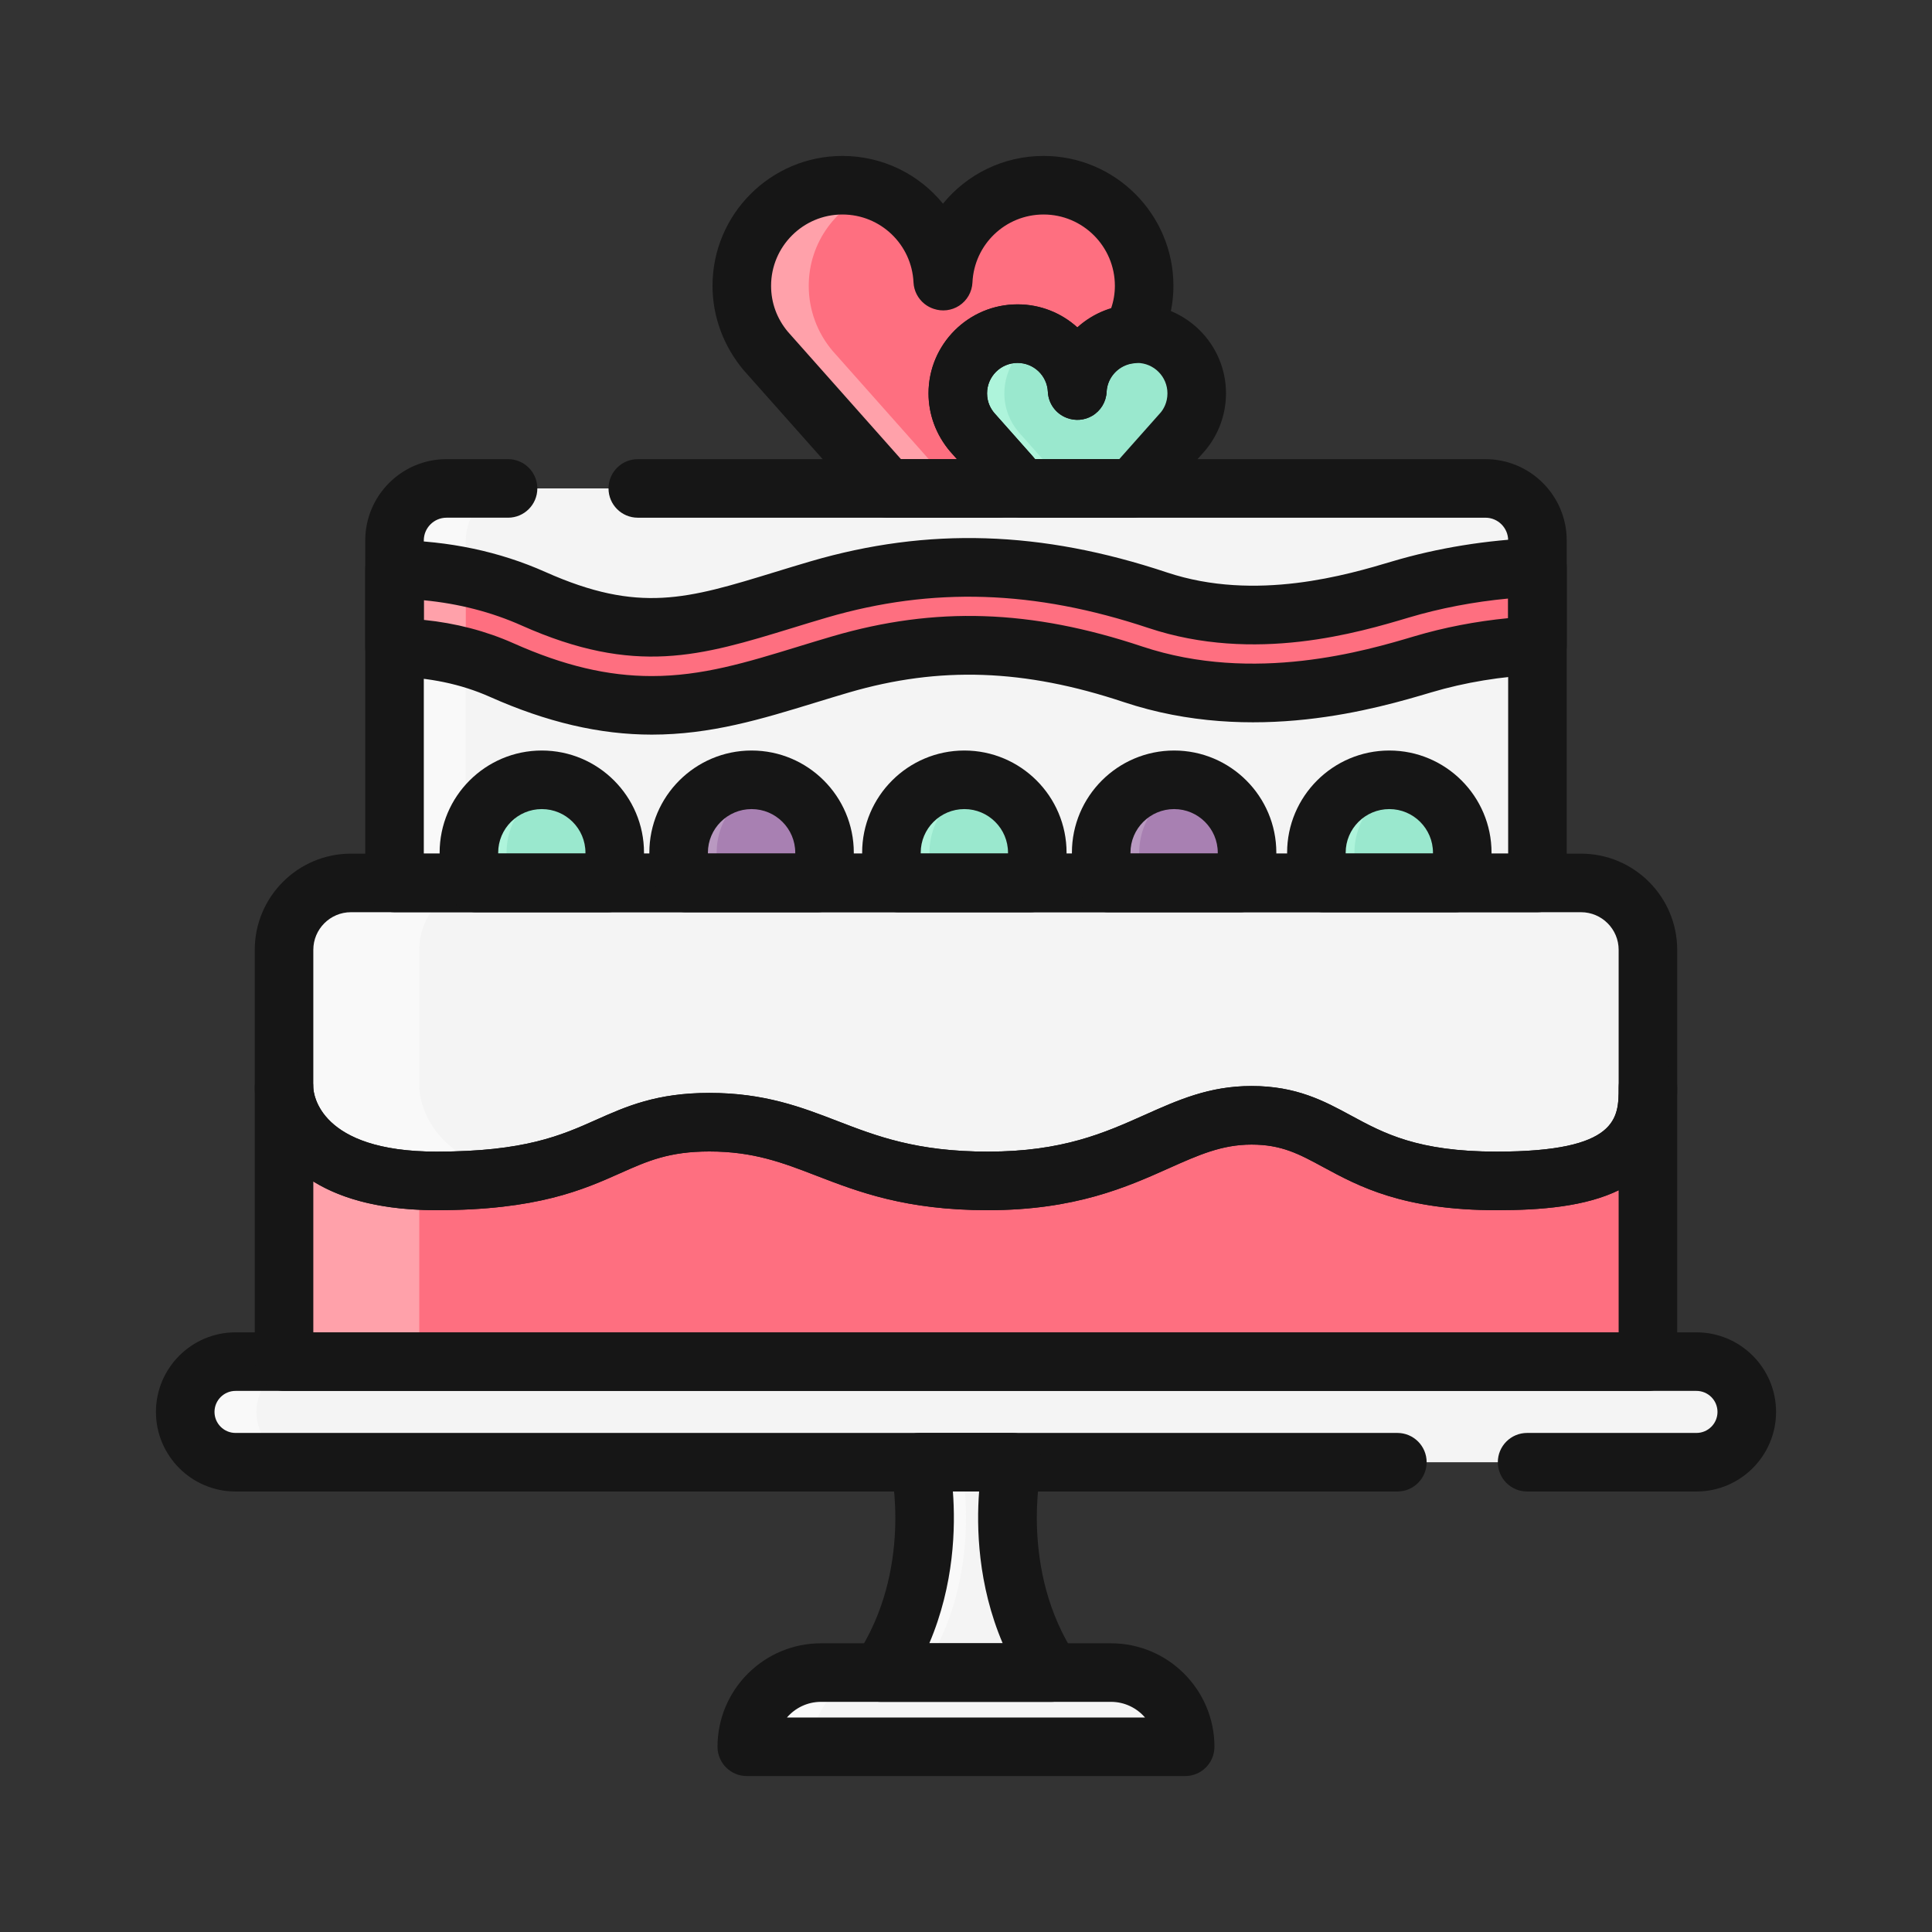 <?xml version="1.0" encoding="utf-8"?>
<!-- Generator: Adobe Illustrator 24.3.0, SVG Export Plug-In . SVG Version: 6.00 Build 0)  -->
<svg version="1.1" id="Layer_1" xmlns="http://www.w3.org/2000/svg" xmlns:xlink="http://www.w3.org/1999/xlink" x="0px" y="0px"
	 viewBox="0 0 300 300" enable-background="new 0 0 300 300" xml:space="preserve">
<rect x="0" y="0" width="300" height="300" fill="#333333" stroke="none"/>
<g>
	<g>
		<g>
			<path fill="#F4F4F4" d="M271.239,219.242c0,4.312-3.499,7.811-7.814,7.811H36.57c-4.316,0-7.808-3.499-7.808-7.811l0,0
				c0-4.313,3.493-7.808,7.808-7.808h226.855C267.74,211.433,271.239,214.929,271.239,219.242L271.239,219.242z"/>
		</g>
		<g>
			<path fill="#F9F9F9" d="M39.831,219.242c0-4.313,3.493-7.808,7.808-7.808H36.57c-4.316,0-7.808,3.496-7.808,7.808
				c0,4.312,3.493,7.811,7.808,7.811h11.07C43.324,227.053,39.831,223.554,39.831,219.242z"/>
		</g>
		<g>
			<path fill="#F4F4F4" d="M172.507,259.716h-45.02c-6.37,0-11.526,5.159-11.526,11.523h68.073
				C184.033,264.875,178.877,259.716,172.507,259.716z"/>
		</g>
		<g>
			<path fill="#F4F4F4" d="M157.234,227.053H150h-7.234c0,0,4.043,17.508-6.062,32.663H150h13.296
				C153.191,244.561,157.234,227.053,157.234,227.053z"/>
		</g>
		<g>
			<path fill="#F9F9F9" d="M137.562,259.716h5.576c10.105-15.155,6.062-32.663,6.062-32.663h-6.435c0,0,4.043,17.508-6.062,32.663
				h-9.217c-6.37,0-11.526,5.159-11.526,11.523h10.076C126.037,264.875,131.192,259.716,137.562,259.716z"/>
		</g>
		<g>
			<path fill="#F4F4F4" d="M255.888,168.893v-21.406c0-5.739-4.647-10.386-10.39-10.386H54.495c-5.742,0-10.389,4.647-10.389,10.386
				v21.406c0,0-0.065,14.477,23.679,14.477c26.272,0,25.964-9.117,42.363-9.117c16.623,0,21.063,9.117,43.239,9.117
				c22.182,0,28.054-10.188,40.948-10.188c13.533,0,14.48,10.188,38.07,10.188C250.637,183.37,255.888,178.546,255.888,168.893z"/>
		</g>
		<g>
			<path fill="#FE6F80" d="M232.404,183.37c-23.59,0-24.538-10.188-38.07-10.188c-12.893,0-18.766,10.188-40.948,10.188
				c-22.176,0-26.616-9.117-43.239-9.117c-16.398,0-16.09,9.117-42.363,9.117c-23.745,0-23.679-14.477-23.679-14.477v42.54h211.783
				v-42.54C255.888,178.546,250.637,183.37,232.404,183.37z"/>
		</g>
		<g>
			<path fill="#F9F9F9" d="M65.103,168.893v-21.406c0-5.739,4.647-10.386,10.389-10.386H54.246c-5.742,0-10.389,4.647-10.389,10.386
				v21.406c0,0-0.071,14.477,23.673,14.477c4.979,0,8.998-0.329,12.361-0.858C65.103,179.43,65.103,168.893,65.103,168.893z"/>
		</g>
		<g>
			<g>
				<path fill="#FFA1AA" d="M43.857,168.893v42.54h21.246v-28.158C43.857,182.299,43.857,168.893,43.857,168.893z"/>
			</g>
		</g>
		<g>
			<path fill="#F4F4F4" d="M230.664,75.842H69.336c-4.469,0-8.074,3.614-8.074,8.075v53.184h177.471V83.917
				C238.733,79.456,235.127,75.842,230.664,75.842z"/>
		</g>
		<g>
			<path fill="#F9F9F9" d="M80.406,75.842h-11.07c-4.469,0-8.074,3.614-8.074,8.075v53.184h11.07V83.917
				C72.331,79.456,75.937,75.842,80.406,75.842z"/>
		</g>
		<g>
			<path fill="#9AE8CE" d="M94.347,137.101c0.657-1.433,1.048-3.019,1.048-4.694c0-6.251-5.067-11.319-11.325-11.319
				c-6.251,0-11.319,5.067-11.319,11.319c0,1.675,0.385,3.262,1.042,4.694H94.347z"/>
		</g>
		<g>
			<path fill="#AEF4DB" d="M87.025,121.525c-0.947-0.257-1.924-0.438-2.954-0.438c-6.251,0-11.319,5.067-11.319,11.319
				c0,1.675,0.385,3.262,1.042,4.694h5.908c-0.657-1.433-1.042-3.019-1.042-4.694C78.66,127.185,82.218,122.831,87.025,121.525z"/>
		</g>
		<g>
			<path fill="#A880B2" d="M126.984,137.101c0.657-1.433,1.048-3.019,1.048-4.694c0-6.251-5.074-11.319-11.325-11.319
				c-6.257,0-11.331,5.067-11.331,11.319c0,1.675,0.397,3.262,1.054,4.694H126.984z"/>
		</g>
		<g>
			<path fill="#9AE8CE" d="M160.022,137.101c0.657-1.433,1.048-3.019,1.048-4.694c0-6.251-5.073-11.319-11.325-11.319
				c-6.251,0-11.325,5.067-11.325,11.319c0,1.675,0.391,3.262,1.048,4.694H160.022z"/>
		</g>
		<g>
			<path fill="#A880B2" d="M192.593,137.101c0.657-1.433,1.048-3.019,1.048-4.694c0-6.251-5.073-11.319-11.325-11.319
				c-6.251,0-11.325,5.067-11.325,11.319c0,1.675,0.391,3.262,1.048,4.694H192.593z"/>
		</g>
		<g>
			<path fill="#9AE8CE" d="M226.011,137.101c0.657-1.433,1.048-3.019,1.048-4.694c0-6.251-5.073-11.319-11.325-11.319
				c-6.257,0-11.325,5.067-11.325,11.319c0,1.675,0.391,3.262,1.048,4.694H226.011z"/>
		</g>
		<g>
			<path fill="#FE6F80" d="M238.733,88.09c-7.702,0.284-15.078,1.598-21.252,3.439c-7.317,2.184-22.543,6.731-37.727,1.666
				c-18.588-6.195-35.3-6.725-52.592-1.675c-1.888,0.55-3.706,1.107-5.476,1.652c-13.698,4.2-22.75,6.974-38.852-0.204
				c-7.423-3.306-14.864-4.466-21.572-4.552v12.13c5.245,0.08,10.999,0.989,16.635,3.499c9.01,4.014,16.493,5.482,23.307,5.482
				c8.501,0,15.966-2.288,24.035-4.763c1.723-0.527,3.487-1.068,5.322-1.604c15.019-4.387,29.008-3.91,45.358,1.539
				c18.825,6.275,37.183,0.787,45.032-1.548c5.405-1.613,11.55-2.661,17.783-2.927V88.09z"/>
		</g>
		<g>
			<path fill="#FFA1AA" d="M72.331,89.608c-3.818-0.793-7.548-1.148-11.07-1.193v12.13c3.522,0.053,7.276,0.536,11.07,1.569V89.608z
				"/>
		</g>
		<g>
			<path fill="#FE6F80" d="M137.858,75.842h17.132l1.859-2.093l-5.938-6.692h0.006c-1.367-1.616-2.19-3.7-2.19-5.976
				c0-5.127,4.15-9.273,9.276-9.273c4.973,0,9.022,3.916,9.253,8.832l0.006-0.006l0.03,0.015c0.225-4.635,3.842-8.341,8.412-8.764
				c1.231-2.226,1.959-4.774,1.959-7.501c0-8.625-6.985-15.622-15.617-15.622c-8.383,0-15.202,6.604-15.587,14.894l-0.053-0.021
				l-0.018,0.003c-0.391-8.273-7.205-14.877-15.587-14.877c-8.625,0-15.616,6.997-15.616,15.622c0,3.839,1.391,7.344,3.682,10.07
				h-0.006L137.858,75.842z"/>
		</g>
		<g>
			<path fill="#FFA1AA" d="M129.257,54.454L129.257,54.454c-2.291-2.726-3.676-6.231-3.676-10.07
				c0-6.799,4.369-12.529,10.436-14.672c-1.64-0.583-3.374-0.95-5.215-0.95c-8.625,0-15.616,6.997-15.616,15.622
				c0,3.839,1.391,7.344,3.682,10.07h-0.006l18.996,21.389h10.395L129.257,54.454"/>
		</g>
		<g>
			<path fill="#9AE8CE" d="M185.827,61.081c0-5.127-4.15-9.273-9.276-9.273c-4.973,0-9.028,3.916-9.259,8.841l-0.03-0.015
				l-0.006,0.006c-0.231-4.916-4.28-8.832-9.253-8.832c-5.126,0-9.276,4.147-9.276,9.273c0,2.276,0.823,4.36,2.19,5.976h-0.006
				l7.802,8.785h17.126l7.802-8.785h-0.006C185.004,65.441,185.827,63.357,185.827,61.081z"/>
		</g>
		<g>
			<path fill="#AEF4DB" d="M158.146,67.057c-1.368-1.616-2.191-3.7-2.191-5.976c0-3.839,2.327-7.127,5.648-8.536
				c-1.107-0.47-2.32-0.737-3.599-0.737c-5.126,0-9.276,4.147-9.276,9.273c0,2.276,0.823,4.36,2.19,5.976h-0.006l7.802,8.785h7.228
				l-7.802-8.785H158.146z"/>
		</g>
		<g>
			<path fill="#B999C1" d="M119.655,121.525c-0.947-0.257-1.924-0.438-2.954-0.438c-6.251,0-11.325,5.067-11.325,11.319
				c0,1.675,0.391,3.262,1.048,4.694h5.908c-0.657-1.433-1.048-3.019-1.048-4.694C111.284,127.185,114.842,122.831,119.655,121.525z
				"/>
		</g>
		<g>
			<path fill="#AEF4DB" d="M152.699,121.525c-0.947-0.257-1.924-0.438-2.954-0.438c-6.251,0-11.325,5.067-11.325,11.319
				c0,1.675,0.391,3.262,1.048,4.694h5.908c-0.657-1.433-1.048-3.019-1.048-4.694C144.329,127.185,147.886,122.831,152.699,121.525z
				"/>
		</g>
		<g>
			<path fill="#B999C1" d="M185.265,121.525c-0.947-0.257-1.924-0.438-2.954-0.438c-6.251,0-11.319,5.067-11.319,11.319
				c0,1.675,0.385,3.262,1.042,4.694h5.908c-0.657-1.433-1.042-3.019-1.042-4.694C176.9,127.185,180.457,122.831,185.265,121.525z"
				/>
		</g>
		<g>
			<path fill="#AEF4DB" d="M218.688,121.525c-0.947-0.257-1.924-0.438-2.954-0.438c-6.251,0-11.325,5.067-11.325,11.319
				c0,1.675,0.391,3.262,1.048,4.694h5.908c-0.657-1.433-1.048-3.019-1.048-4.694C210.317,127.185,213.875,122.831,218.688,121.525z
				"/>
		</g>
	</g>
	<g>
		<g>
			<path fill="#161616" d="M263.424,231.599h-26.296c-2.51,0-4.546-2.036-4.546-4.547c0-2.51,2.036-4.546,4.546-4.546h26.296
				c1.803,0,3.268-1.465,3.268-3.265c0-1.8-1.465-3.262-3.268-3.262H36.57c-1.8,0-3.262,1.462-3.262,3.262
				c0,1.8,1.462,3.265,3.262,3.265h180.413c2.51,0,4.546,2.036,4.546,4.546c0,2.51-2.036,4.547-4.546,4.547H36.57
				c-6.814,0-12.355-5.544-12.355-12.358c0-6.814,5.541-12.355,12.355-12.355h226.855c6.817,0,12.361,5.541,12.361,12.355
				C275.785,226.055,270.241,231.599,263.424,231.599z"/>
		</g>
		<g>
			<path fill="#161616" d="M184.033,275.785h-68.072c-2.51,0-4.547-2.036-4.547-4.546c0-8.862,7.21-16.069,16.072-16.069h45.02
				c8.862,0,16.072,7.207,16.072,16.069C188.58,273.749,186.543,275.785,184.033,275.785z M122.197,266.692h55.599
				c-1.282-1.486-3.176-2.43-5.289-2.43h-45.02C125.373,264.262,123.479,265.206,122.197,266.692z"/>
		</g>
		<g>
			<path fill="#161616" d="M163.296,264.262h-26.592c-1.675,0-3.217-0.923-4.008-2.4c-0.793-1.48-0.704-3.274,0.225-4.668
				c8.912-13.367,5.452-28.963,5.414-29.117c-0.311-1.35,0.009-2.77,0.873-3.854c0.861-1.086,2.173-1.717,3.558-1.717h14.468
				c1.385,0,2.696,0.63,3.558,1.717c0.861,1.08,1.181,2.492,0.876,3.839l0,0c-0.036,0.157-3.431,15.874,5.411,29.132
				c0.929,1.394,1.018,3.188,0.225,4.668C166.513,263.339,164.971,264.262,163.296,264.262z M144.302,255.169h11.396
				c-3.881-9.111-4.082-18.041-3.661-23.57h-4.073C148.384,237.128,148.183,246.059,144.302,255.169z"/>
		</g>
		<g>
			<path fill="#161616" d="M232.404,187.917c-14.575,0-21.427-3.709-26.932-6.689c-3.747-2.031-6.459-3.499-11.138-3.499
				c-4.609,0-8.234,1.622-12.825,3.673c-6.488,2.904-14.566,6.515-28.122,6.515c-12.731,0-20.107-2.844-26.616-5.355
				c-5.233-2.019-9.756-3.762-16.623-3.762c-6.269,0-9.602,1.486-13.82,3.365c-5.745,2.563-12.899,5.751-28.543,5.751
				c-10.304,0-18.041-2.525-23.002-7.506c-5.106-5.129-5.227-10.895-5.224-11.538v-21.385c0-8.235,6.701-14.933,14.936-14.933
				h191.004c8.234,0,14.936,6.698,14.936,14.933v21.406C260.435,185.655,246.266,187.917,232.404,187.917z M194.334,168.636
				c6.985,0,11.298,2.335,15.469,4.594c5.079,2.75,10.33,5.594,22.602,5.594c18.938,0,18.938-5.275,18.938-9.931v-21.406
				c0-3.22-2.622-5.84-5.843-5.84H54.495c-3.22,0-5.843,2.62-5.843,5.84v21.406c0.038,0.953,0.912,9.931,19.133,9.931
				c13.71,0,19.367-2.522,24.84-4.964c4.582-2.042,9.318-4.153,17.523-4.153c8.56,0,14.323,2.223,19.897,4.372
				c6.047,2.332,12.301,4.745,23.342,4.745c11.615,0,18.121-2.91,24.41-5.722C182.935,170.805,187.786,168.636,194.334,168.636z"/>
		</g>
		<g>
			<path fill="#161616" d="M255.888,215.98H44.106c-2.51,0-4.546-2.036-4.546-4.546v-42.534c0-0.009,0-0.018,0-0.027
				c0.012-2.504,2.045-4.526,4.546-4.526c0.003,0,0.006,0,0.009,0c2.507,0.006,4.538,2.039,4.538,4.546v0.024
				c0.038,0.941,0.924,9.907,19.133,9.907c13.71,0,19.367-2.522,24.84-4.964c4.582-2.042,9.318-4.153,17.523-4.153
				c8.56,0,14.323,2.223,19.897,4.372c6.047,2.332,12.301,4.745,23.342,4.745c11.615,0,18.121-2.91,24.41-5.722
				c5.138-2.297,9.99-4.467,16.537-4.467c6.985,0,11.298,2.335,15.469,4.594c5.079,2.75,10.33,5.594,22.602,5.594
				c18.938,0,18.938-5.275,18.938-9.931c0-2.51,2.036-4.546,4.546-4.546c2.51,0,4.547,2.036,4.547,4.546v42.54
				C260.435,213.943,258.398,215.98,255.888,215.98z M48.652,206.887h202.69v-22.06c-5.242,2.546-12.127,3.09-18.938,3.09
				c-14.575,0-21.427-3.709-26.932-6.689c-3.747-2.031-6.459-3.499-11.138-3.499c-4.609,0-8.234,1.622-12.825,3.673
				c-6.488,2.904-14.566,6.515-28.122,6.515c-12.731,0-20.107-2.844-26.616-5.355c-5.233-2.019-9.756-3.762-16.623-3.762
				c-6.269,0-9.602,1.486-13.82,3.365c-5.745,2.563-12.899,5.751-28.543,5.751c-7.93,0-14.341-1.495-19.133-4.458V206.887z"/>
		</g>
		<g>
			<path fill="#161616" d="M238.733,141.647H61.261c-2.51,0-4.546-2.036-4.546-4.546V83.917c0-6.959,5.662-12.621,12.621-12.621
				h9.555c2.51,0,4.546,2.036,4.546,4.546c0,2.51-2.036,4.546-4.546,4.546h-9.555c-1.945,0-3.528,1.584-3.528,3.528v48.637h168.378
				V83.917c0-1.945-1.581-3.528-3.522-3.528H99.036c-2.51,0-4.546-2.036-4.546-4.546c0-2.51,2.036-4.546,4.546-4.546h131.628
				c6.956,0,12.615,5.662,12.615,12.621v53.184C243.279,139.611,241.243,141.647,238.733,141.647z"/>
		</g>
		<g>
			<path fill="#161616" d="M94.407,141.647H73.853c-1.776,0-3.392-1.036-4.132-2.652c-0.968-2.104-1.456-4.322-1.456-6.589
				c0-8.75,7.116-15.865,15.865-15.865c8.753,0,15.871,7.116,15.871,15.865c0,2.258-0.491,4.475-1.462,6.589
				C97.799,140.611,96.183,141.647,94.407,141.647z M77.36,132.554h13.545c0.003-0.05,0.003-0.098,0.003-0.148
				c0-3.735-3.04-6.772-6.778-6.772c-3.735,0-6.772,3.037-6.772,6.772C77.357,132.456,77.357,132.504,77.36,132.554z"/>
		</g>
		<g>
			<path fill="#161616" d="M126.984,141.647H106.43c-1.776,0-3.392-1.036-4.132-2.652c-0.974-2.122-1.468-4.339-1.468-6.589
				c0-8.75,7.122-15.865,15.877-15.865c8.752,0,15.871,7.116,15.871,15.865c0,2.258-0.491,4.475-1.462,6.589
				C130.376,140.611,128.76,141.647,126.984,141.647z M109.926,132.554h13.557c0.003-0.05,0.003-0.098,0.003-0.148
				c0-3.735-3.04-6.772-6.778-6.772c-3.741,0-6.784,3.037-6.784,6.772C109.923,132.456,109.923,132.504,109.926,132.554z"/>
		</g>
		<g>
			<path fill="#161616" d="M160.022,141.647h-20.554c-1.776,0-3.392-1.036-4.132-2.652c-0.971-2.113-1.462-4.33-1.462-6.589
				c0-8.75,7.119-15.865,15.871-15.865s15.871,7.116,15.871,15.865c0,2.258-0.491,4.475-1.462,6.589
				C163.414,140.611,161.798,141.647,160.022,141.647z M142.97,132.554h13.551c0.003-0.05,0.003-0.098,0.003-0.148
				c0-3.735-3.04-6.772-6.778-6.772c-3.738,0-6.778,3.037-6.778,6.772C142.967,132.456,142.967,132.504,142.97,132.554z"/>
		</g>
		<g>
			<path fill="#161616" d="M192.593,141.647H172.04c-1.776,0-3.392-1.036-4.132-2.652c-0.971-2.113-1.462-4.33-1.462-6.589
				c0-8.75,7.119-15.865,15.871-15.865s15.871,7.116,15.871,15.865c0,2.258-0.491,4.475-1.462,6.589
				C195.985,140.611,194.369,141.647,192.593,141.647z M175.541,132.554h13.551c0.003-0.05,0.003-0.098,0.003-0.148
				c0-3.735-3.04-6.772-6.778-6.772c-3.738,0-6.778,3.037-6.778,6.772C175.538,132.456,175.538,132.504,175.541,132.554z"/>
		</g>
		<g>
			<path fill="#161616" d="M226.011,141.647h-20.554c-1.776,0-3.392-1.036-4.132-2.652c-0.971-2.113-1.462-4.33-1.462-6.589
				c0-8.75,7.119-15.865,15.871-15.865c8.752,0,15.871,7.116,15.871,15.865c0,2.258-0.491,4.475-1.462,6.589
				C229.403,140.611,227.787,141.647,226.011,141.647z M208.959,132.554h13.55c0.003-0.05,0.003-0.098,0.003-0.148
				c0-3.735-3.04-6.772-6.778-6.772c-3.738,0-6.778,3.037-6.778,6.772C208.956,132.456,208.956,132.504,208.959,132.554z"/>
		</g>
		<g>
			<path fill="#161616" d="M101.203,114.072c-8.054,0-16.283-1.921-25.156-5.875c-4.443-1.977-9.439-3.022-14.853-3.105
				c-2.483-0.038-4.478-2.063-4.478-4.546v-12.13c0-1.216,0.488-2.38,1.353-3.235s1.971-1.362,3.253-1.311
				c8.374,0.106,16.235,1.77,23.363,4.946c14.554,6.488,22.051,4.185,35.67,0.009c1.785-0.548,3.626-1.11,5.535-1.669
				c18.227-5.319,35.8-4.771,55.303,1.729c13.814,4.612,28.119,0.34,34.986-1.711c7.015-2.09,14.755-3.345,22.386-3.626
				c1.231-0.065,2.433,0.414,3.324,1.27c0.888,0.858,1.391,2.039,1.391,3.274v12.133c0,2.436-1.918,4.437-4.351,4.543
				c-5.722,0.243-11.488,1.19-16.679,2.741c-8.306,2.469-27.622,8.22-47.77,1.504c-15.421-5.135-28.569-5.597-42.644-1.489
				c-1.687,0.494-3.312,0.992-4.899,1.477l-0.37,0.113C118.249,111.663,110.39,114.072,101.203,114.072z M65.808,96.257
				c4.967,0.503,9.638,1.72,13.938,3.635c7.794,3.472,14.61,5.088,21.456,5.088c7.823,0,14.72-2.113,22.703-4.561l0.37-0.115
				c1.625-0.497,3.285-1.003,5.011-1.507c15.957-4.662,30.783-4.177,48.069,1.589c17.419,5.805,34.818,0.634,42.247-1.578
				c4.612-1.376,9.575-2.332,14.584-2.821v-3.046c-5.304,0.497-10.555,1.498-15.406,2.945c-7.767,2.318-23.922,7.142-40.465,1.622
				c-17.665-5.887-33.515-6.402-49.878-1.625c-1.871,0.545-3.664,1.095-5.414,1.634c-14.154,4.339-24.387,7.474-42.04-0.397
				c-4.683-2.087-9.771-3.395-15.175-3.913V96.257z"/>
		</g>
		<g>
			<path fill="#161616" d="M154.99,80.388h-17.132c-1.299,0-2.537-0.556-3.398-1.527l-18.997-21.389
				c-3.14-3.744-4.825-8.356-4.825-13.089c0-11.12,9.046-20.169,20.163-20.169c6.293,0,11.923,2.874,15.622,7.412
				c3.7-4.538,9.33-7.412,15.623-7.412c11.117,0,20.163,9.049,20.163,20.169c0,3.357-0.873,6.713-2.528,9.703
				c-0.728,1.314-2.06,2.187-3.558,2.323c-2.335,0.216-4.179,2.134-4.292,4.458c-0.074,1.536-0.917,2.93-2.244,3.706
				c-1.178,0.693-2.602,0.811-3.875,0.337c-0.033-0.009-0.065-0.021-0.095-0.035c-1.681-0.648-2.821-2.223-2.904-4.023
				c-0.118-2.522-2.187-4.499-4.712-4.499c-2.608,0-4.73,2.119-4.73,4.727c0,1.424,0.607,2.439,1.116,3.04l5.861,6.613
				c1.527,1.723,1.527,4.316-0.003,6.035l-1.859,2.093C157.527,79.832,156.29,80.388,154.99,80.388z M139.901,71.296h8.693
				l-1.083-1.223c-2.175-2.578-3.33-5.739-3.33-8.992c0-7.619,6.201-13.82,13.823-13.82c3.584,0,6.855,1.362,9.312,3.602
				c1.483-1.335,3.253-2.359,5.207-2.96c0.397-1.137,0.595-2.315,0.595-3.519c0-6.106-4.967-11.076-11.07-11.076
				c-5.92,0-10.771,4.638-11.046,10.558c-0.068,1.462-0.835,2.803-2.06,3.602c-1.181,0.764-2.643,0.941-3.963,0.485
				c-0.518-0.169-1.003-0.432-1.436-0.778c-1.009-0.817-1.634-2.025-1.693-3.324c-0.281-5.911-5.133-10.543-11.046-10.543
				c-6.103,0-11.07,4.97-11.07,11.076c0,2.637,0.906,5.109,2.617,7.145L139.901,71.296z"/>
		</g>
		<g>
			<path fill="#161616" d="M175.84,80.388h-17.126c-1.3,0-2.537-0.556-3.398-1.527l-7.802-8.785
				c-2.178-2.581-3.333-5.742-3.333-8.995c0-7.619,6.201-13.82,13.823-13.82c3.564,0,6.82,1.347,9.273,3.567
				c2.454-2.22,5.71-3.567,9.273-3.567c7.622,0,13.823,6.201,13.823,13.82c0,3.259-1.16,6.423-3.265,8.912l-7.867,8.868
				C178.377,79.832,177.14,80.388,175.84,80.388z M160.756,71.296h13.041l6.447-7.258c0.429-0.515,1.036-1.533,1.036-2.957
				c0-2.608-2.122-4.727-4.73-4.727c-2.528,0-4.6,1.98-4.718,4.508c-0.071,1.536-0.915,2.93-2.241,3.709
				c-1.184,0.693-2.602,0.811-3.875,0.343c-0.033-0.012-0.065-0.024-0.098-0.038c-1.681-0.648-2.821-2.223-2.904-4.023
				c-0.118-2.522-2.187-4.499-4.712-4.499c-2.608,0-4.73,2.119-4.73,4.727c0,1.424,0.607,2.439,1.116,3.04L160.756,71.296z"/>
		</g>
	</g>
</g>
</svg>
